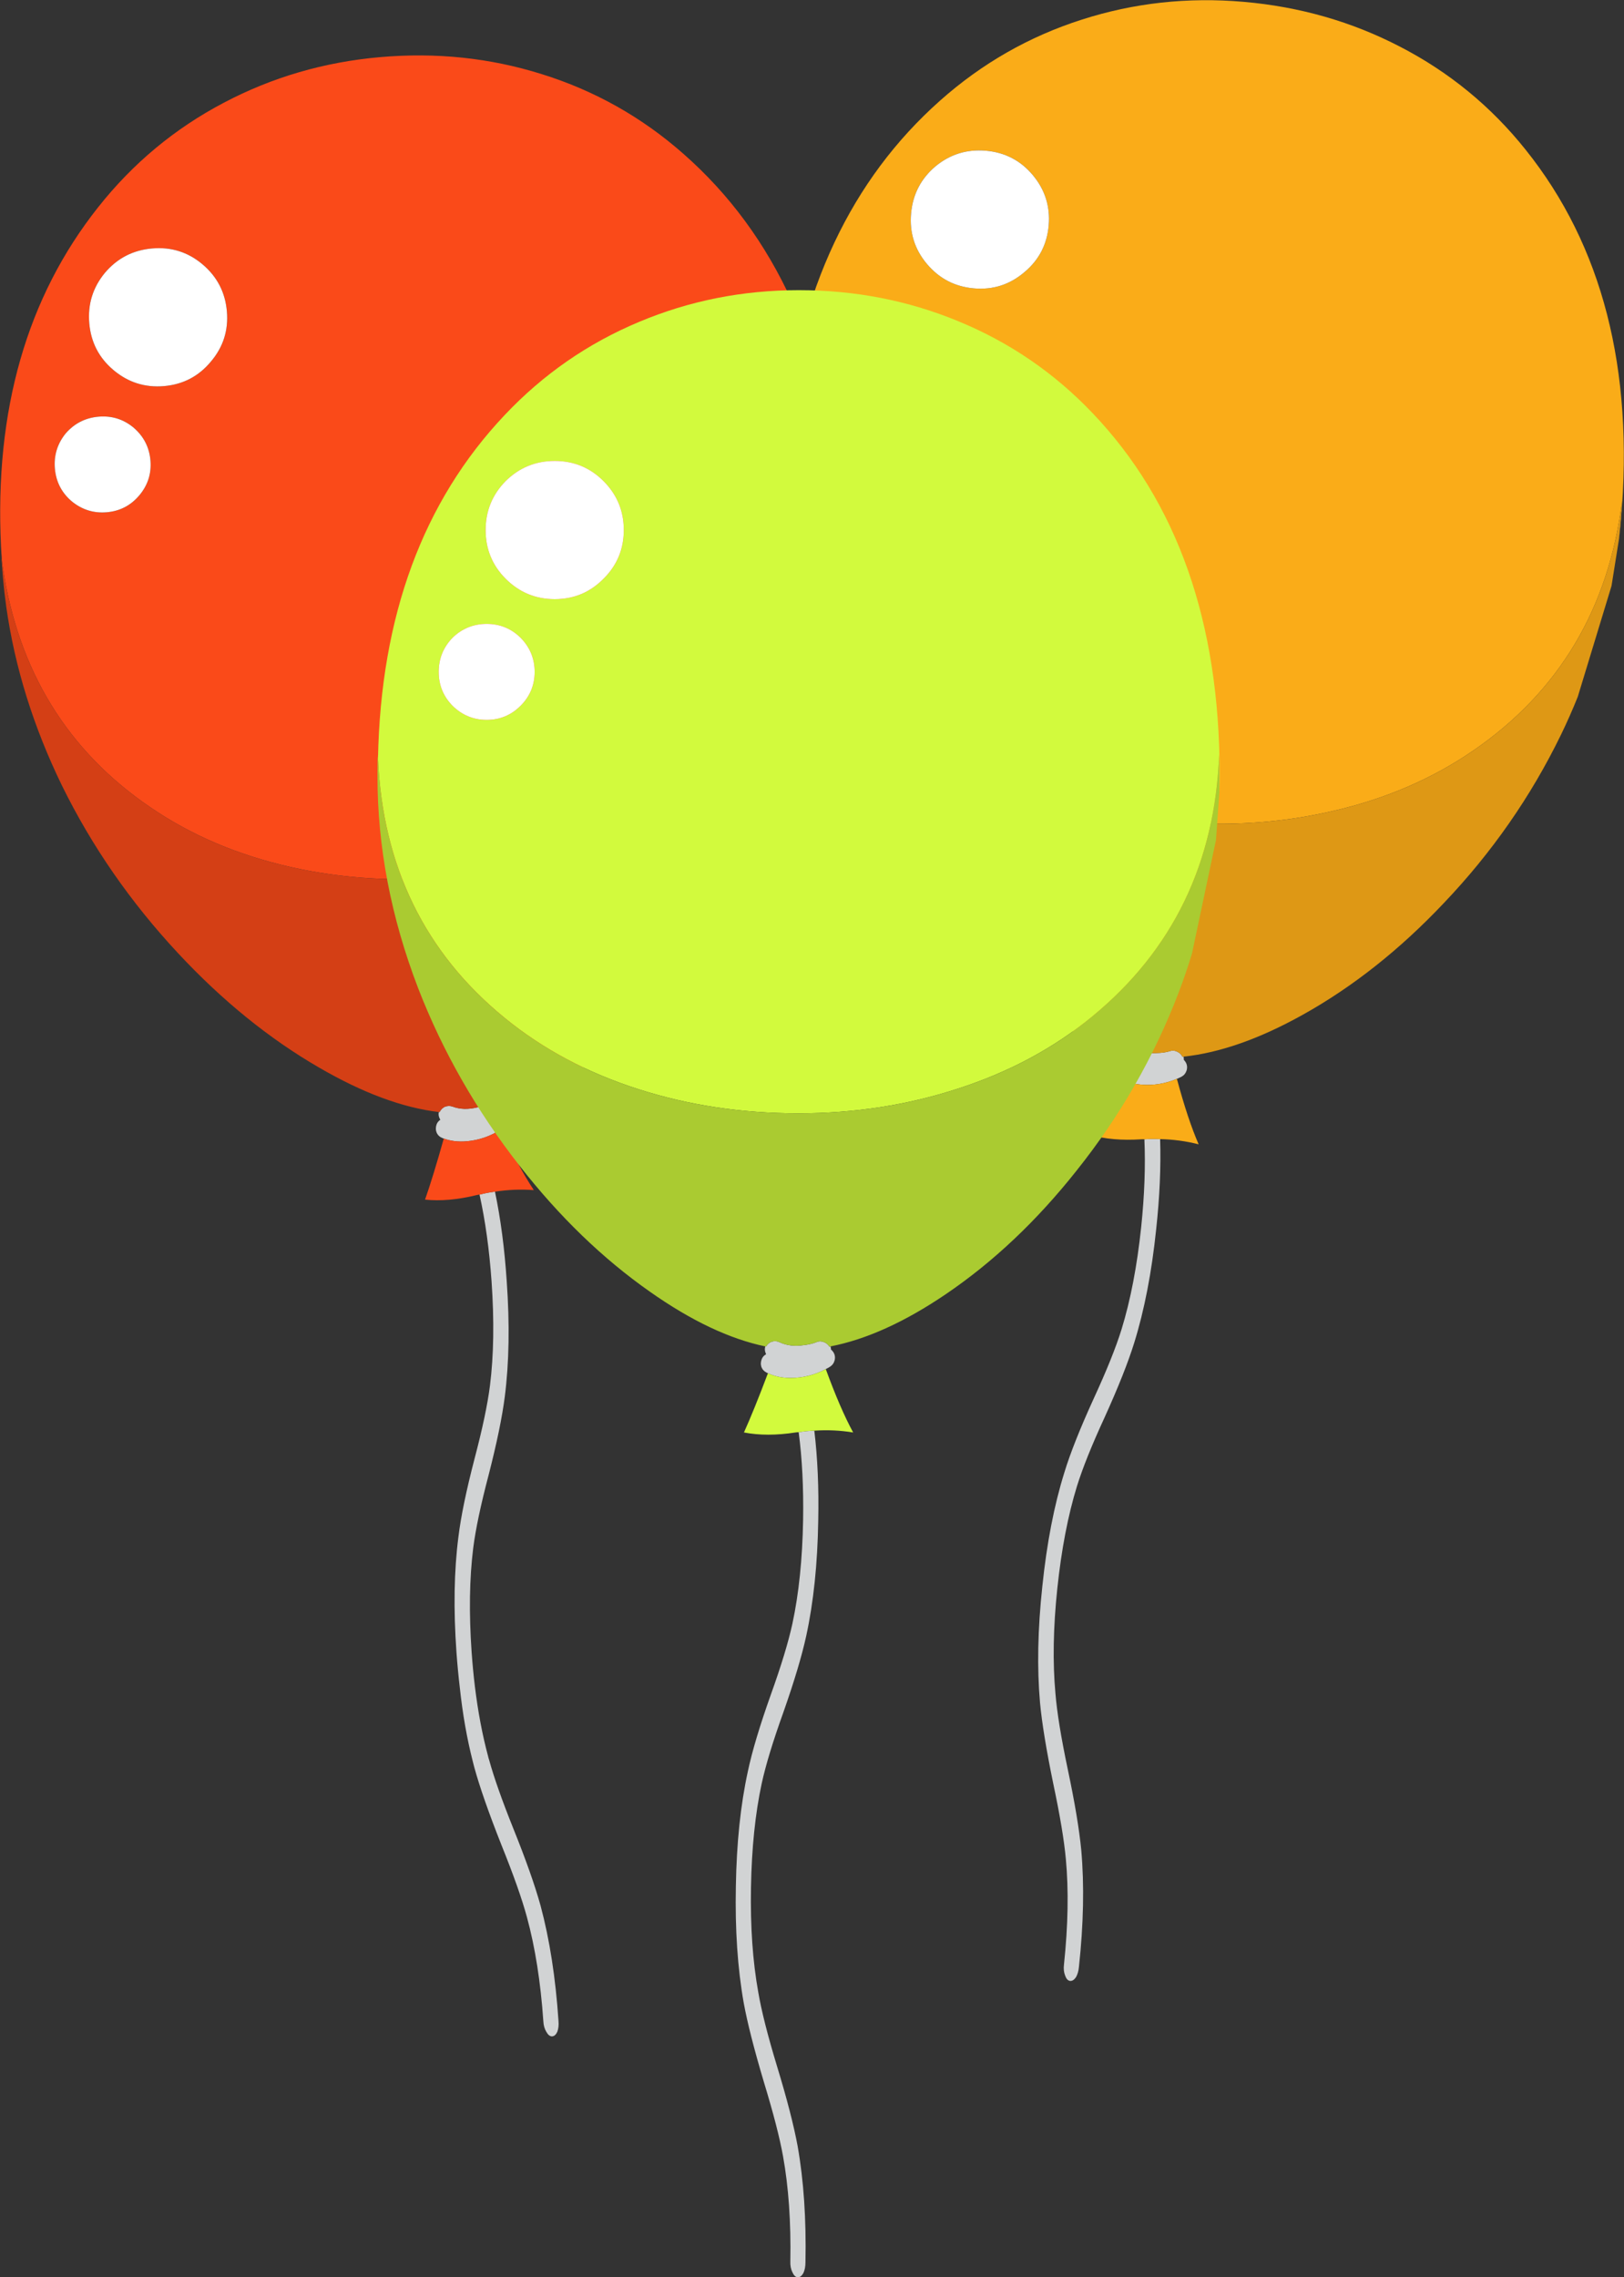 <?xml version="1.0" encoding="UTF-8" standalone="no"?>
<svg
   xmlns:dc="http://purl.org/dc/elements/1.1/"
   xmlns:cc="http://creativecommons.org/ns#"
   xmlns:rdf="http://www.w3.org/1999/02/22-rdf-syntax-ns#"
   xmlns:svg="http://www.w3.org/2000/svg"
   xmlns="http://www.w3.org/2000/svg"
   xmlns:xlink="http://www.w3.org/1999/xlink"
   xmlns:sodipodi="http://sodipodi.sourceforge.net/DTD/sodipodi-0.dtd"
   xmlns:inkscape="http://www.inkscape.org/namespaces/inkscape"
   version="1.1"
   preserveAspectRatio="none"
   x="0px"
   y="0px"
   width="311.531"
   height="436.692"
   viewBox="0 0 311.531 436.692"
   id="svg49"
   sodipodi:docname="balloons_good.svg"
   inkscape:version="0.92.3 (2405546, 2018-03-11)">
  <rect x="0" y="0" width="311.531" height="436.692" fill="#333333" stroke="none"/>
  <sodipodi:namedview
     pagecolor="#ffffff"
     bordercolor="#666666"
     borderopacity="1"
     objecttolerance="10"
     gridtolerance="10"
     guidetolerance="10"
     inkscape:pageopacity="0"
     inkscape:pageshadow="2"
     inkscape:window-width="1366"
     inkscape:window-height="705"
     id="namedview51"
     showgrid="false"
     fit-margin-top="0"
     fit-margin-left="0"
     fit-margin-right="0"
     fit-margin-bottom="0"
     inkscape:zoom="0.39333333"
     inkscape:cx="200.0101"
     inkscape:cy="257.05"
     inkscape:window-x="-8"
     inkscape:window-y="-8"
     inkscape:window-maximized="1"
     inkscape:current-layer="svg49" />
  <defs
     id="defs29">
    <g
       id="Symbol_12_0_Layer0_0_FILL">
      <path
         d="M -7.1,95.9 Q -5.95,90.6 -2.95,82.25 0.2,73.3 1.45,67.55 3.55,57.9 3.75,45.5 3.95,36.15 3,28.2 q -1.5,0.05 -3,0.3 1,7.6 0.85,16.8 -0.2,11.3 -2.05,19.9 -1.15,5.3 -4.15,13.65 -3.2,9 -4.4,14.7 -2.1,9.6 -2.3,22.05 -0.25,12.4 1.5,22.3 1.05,5.75 3.9,15.3 2.7,8.85 3.65,14.15 1.6,8.85 1.4,20.15 -0.05,1.2 0.4,2.1 0.4,0.9 1,0.95 h 0.05 q 0.6,0 1.05,-0.8 0.4,-0.85 0.4,-2.05 0.25,-12.4 -1.5,-22.3 -1.1,-5.95 -3.95,-15.3 -2.7,-8.9 -3.6,-14.2 -1.6,-8.85 -1.4,-20.1 0.2,-11.3 2.05,-19.9 m 0.85,-83.85 q -0.1,0 -0.15,0 -0.2,0.6 0.05,1.25 0.05,0.15 0.1,0.25 -0.55,0.3 -0.8,0.85 -0.35,0.8 -0.1,1.6 0.3,0.75 1.05,1.1 0.1,0.05 0.2,0.1 1.95,0.9 4.35,0.9 Q 2,18.1 5.2,16.4 5.6,16.2 6,15.95 6.7,15.5 6.9,14.7 7.1,13.85 6.65,13.15 6.45,12.85 6.2,12.65 6.2,12.35 6.1,12.05 6,12.1 5.9,12.1 q -0.35,-0.6 -1,-0.85 -0.8,-0.35 -1.55,0 -1,0.4 -2.35,0.55 -2.65,0.4 -4.65,-0.55 -0.75,-0.35 -1.55,-0.1 -0.65,0.25 -1.05,0.9 z"
         id="path2"
         inkscape:connector-curvature="0"
         style="fill:#d1d3d4;stroke:none" />
      <path
         d="m -1.55,18.1 q -2.4,0 -4.35,-0.9 -2.7,7.15 -4.6,11.35 4.4,0.85 9.9,0 Q -0.3,28.5 0,28.5 1.5,28.25 3,28.2 6.8,27.95 10.45,28.55 7.95,23.95 5.2,16.4 2,18.1 -1.55,18.1 M 30.6,-184.55 Q 16.2,-190.5 0,-190.5 q -16.15,0 -30.65,6.1 -14.7,6.15 -25.75,17.85 -23.5,24.85 -24.3,65.85 1.35,31.05 24.3,49.75 11,9 25.75,13.7 14.4,4.6 30.6,4.6 16.15,0 30.65,-4.75 14.7,-4.75 25.75,-13.85 23.15,-19.05 24.3,-50.2 0.05,2.05 0.05,4.15 0,1.55 0,3.1 0.05,-1.8 0.05,-3.55 0,-43.65 -24.4,-69.2 -11,-11.55 -25.75,-17.6 m -86.8,30.65 q 3.9,-3.85 9.4,-3.85 5.5,0 9.35,3.85 3.9,3.9 3.9,9.4 0,5.5 -3.9,9.35 -3.85,3.9 -9.35,3.9 -5.5,0 -9.4,-3.9 -3.85,-3.85 -3.85,-9.35 0,-5.5 3.85,-9.4 m -3.65,27.4 q 3.8,0 6.5,2.65 2.7,2.75 2.7,6.55 0,3.8 -2.7,6.5 -2.7,2.7 -6.5,2.7 -3.8,0 -6.55,-2.7 -2.65,-2.7 -2.65,-6.5 0,-3.8 2.65,-6.55 2.75,-2.65 6.55,-2.65 z"
         id="path4"
         inkscape:connector-curvature="0"
         style="fill:#faac18;stroke:none" />
      <path
         d="m 72.85,-55.7 q 1.45,-3.8 2.6,-7.6 l 4.6,-21.75 0.65,-9.15 q 0,-1.55 0,-3.1 0,-2.1 -0.05,-4.15 -1.15,31.15 -24.3,50.2 -11.05,9.1 -25.75,13.85 -14.5,4.75 -30.65,4.75 -16.2,0 -30.6,-4.6 -14.75,-4.7 -25.75,-13.7 -22.95,-18.7 -24.3,-49.75 -0.05,-0.4 -0.05,-0.75 -0.05,2.05 -0.05,4.15 0,20.35 7.8,40.65 7.05,18.2 19.45,34.05 11.45,14.65 25,24.15 11.85,8.35 22.15,10.5 0.05,0 0.15,0 0.4,-0.65 1.05,-0.9 0.8,-0.25 1.55,0.1 2,0.95 4.65,0.55 1.35,-0.15 2.35,-0.55 0.75,-0.35 1.55,0 0.65,0.25 1,0.85 0.1,0 0.2,-0.05 10.3,-2 22.1,-10 13.65,-9.25 25.1,-23.7 12.5,-15.65 19.55,-34.05 z"
         id="path6"
         inkscape:connector-curvature="0"
         style="fill:#de9815;stroke:none" />
      <path
         d="m -53.35,-123.85 q -2.7,-2.65 -6.5,-2.65 -3.8,0 -6.55,2.65 -2.65,2.75 -2.65,6.55 0,3.8 2.65,6.5 2.75,2.7 6.55,2.7 3.8,0 6.5,-2.7 2.7,-2.7 2.7,-6.5 0,-3.8 -2.7,-6.55 m 6.55,-33.9 q -5.5,0 -9.4,3.85 -3.85,3.9 -3.85,9.4 0,5.5 3.85,9.35 3.9,3.9 9.4,3.9 5.5,0 9.35,-3.9 3.9,-3.85 3.9,-9.35 0,-5.5 -3.9,-9.4 -3.85,-3.85 -9.35,-3.85 z"
         id="path8"
         inkscape:connector-curvature="0"
         style="fill:#ffffff;stroke:none" />
    </g>
    <g
       id="Symbol_11_0_Layer0_0_FILL">
      <path
         d="M -7.1,95.9 Q -5.95,90.6 -2.95,82.25 0.2,73.3 1.45,67.55 3.55,57.9 3.75,45.5 3.95,36.15 3,28.2 q -1.5,0.05 -3,0.3 1,7.6 0.85,16.8 -0.2,11.3 -2.05,19.9 -1.15,5.3 -4.15,13.65 -3.2,9 -4.4,14.7 -2.1,9.6 -2.3,22.05 -0.05,3.45 0.05,6.75 0.15,7.7 1.25,14.35 0.1,0.6 0.2,1.2 1.05,5.75 3.9,15.3 2.7,8.85 3.65,14.15 1.6,8.85 1.4,20.15 -0.05,1.2 0.4,2.1 0.4,0.9 1,0.95 h 0.05 q 0.6,0 1.05,-0.8 0.4,-0.85 0.4,-2.05 0.25,-12.4 -1.5,-22.3 -1.1,-5.95 -3.95,-15.3 -2.5,-8.25 -3.45,-13.4 -0.1,-0.4 -0.15,-0.8 -1.1,-6.2 -1.35,-13.55 -0.1,-3.15 -0.05,-6.55 0.2,-11.3 2.05,-19.9 m 0.85,-83.85 q -0.1,0 -0.15,0 -0.2,0.6 0.05,1.25 0.05,0.15 0.1,0.25 -0.55,0.3 -0.8,0.85 -0.35,0.8 -0.1,1.6 0.3,0.75 1.05,1.1 0.1,0.05 0.2,0.1 1.95,0.9 4.35,0.9 Q 2,18.1 5.2,16.4 5.6,16.2 6,15.95 6.7,15.5 6.9,14.7 7.1,13.85 6.65,13.15 6.45,12.85 6.2,12.65 6.2,12.35 6.1,12.05 6,12.1 5.9,12.1 q -0.35,-0.6 -1,-0.85 -0.8,-0.35 -1.55,0 -1,0.4 -2.35,0.55 -2.65,0.4 -4.65,-0.55 -0.75,-0.35 -1.55,-0.1 -0.65,0.25 -1.05,0.9 z"
         id="path11"
         inkscape:connector-curvature="0"
         style="fill:#d1d3d4;stroke:none" />
      <path
         d="m -1.55,18.1 q -2.4,0 -4.35,-0.9 -2.7,7.15 -4.6,11.35 4.4,0.85 9.9,0 Q -0.3,28.5 0,28.5 1.5,28.25 3,28.2 6.8,27.95 10.45,28.55 7.95,23.95 5.2,16.4 2,18.1 -1.55,18.1 M 30.6,-184.55 Q 16.2,-190.5 0,-190.5 q -16.15,0 -30.65,6.1 -14.7,6.15 -25.75,17.85 -22.75,24.05 -24.25,63.25 -0.05,1.25 -0.05,2.6 0,0.7 0.05,1.4 1.85,30.1 24.25,48.35 11,9 25.75,13.7 14.4,4.6 30.6,4.6 16.15,0 30.65,-4.75 14.7,-4.75 25.75,-13.85 23.15,-19.05 24.3,-50.2 0.05,2.05 0.05,4.15 0,1.55 0,3.1 0.05,-1.8 0.05,-3.55 0,-43.65 -24.4,-69.2 -11,-11.55 -25.75,-17.6 m -86.8,30.65 q 3.9,-3.85 9.4,-3.85 5.5,0 9.35,3.85 3.9,3.9 3.9,9.4 0,5.5 -3.9,9.35 -3.85,3.9 -9.35,3.9 -5.5,0 -9.4,-3.9 -3.85,-3.85 -3.85,-9.35 0,-5.5 3.85,-9.4 m -3.65,27.4 q 3.8,0 6.5,2.65 2.7,2.75 2.7,6.55 0,3.8 -2.7,6.5 -2.7,2.7 -6.5,2.7 -3.8,0 -6.55,-2.7 -2.65,-2.7 -2.65,-6.5 0,-3.8 2.65,-6.55 2.75,-2.65 6.55,-2.65 z"
         id="path13"
         inkscape:connector-curvature="0"
         style="fill:#fa4a19;stroke:none" />
      <path
         d="m 72.85,-55.7 q 1.45,-3.8 2.6,-7.6 l 4.6,-21.75 0.65,-9.15 q 0,-1.55 0,-3.1 0,-2.1 -0.05,-4.15 -1.15,31.15 -24.3,50.2 -11.05,9.1 -25.75,13.85 -14.5,4.75 -30.65,4.75 -16.2,0 -30.6,-4.6 -14.75,-4.7 -25.75,-13.7 -22.4,-18.25 -24.25,-48.35 -0.05,-0.7 -0.05,-1.4 -0.05,-0.4 -0.05,-0.75 -0.05,2.05 -0.05,4.15 0,2.8 0.15,5.65 0.95,17.5 7.65,35 7.05,18.2 19.45,34.05 11.45,14.65 25,24.15 11.85,8.35 22.15,10.5 0.05,0 0.15,0 0.4,-0.65 1.05,-0.9 0.8,-0.25 1.55,0.1 2,0.95 4.65,0.55 1.35,-0.15 2.35,-0.55 0.75,-0.35 1.55,0 0.65,0.25 1,0.85 0.1,0 0.2,-0.05 10.3,-2 22.1,-10 13.65,-9.25 25.1,-23.7 12.5,-15.65 19.55,-34.05 z"
         id="path15"
         inkscape:connector-curvature="0"
         style="fill:#d43f15;stroke:none" />
      <path
         d="m -53.35,-123.85 q -2.7,-2.65 -6.5,-2.65 -3.8,0 -6.55,2.65 -2.65,2.75 -2.65,6.55 0,3.8 2.65,6.5 2.75,2.7 6.55,2.7 3.8,0 6.5,-2.7 2.7,-2.7 2.7,-6.5 0,-3.8 -2.7,-6.55 m 6.55,-33.9 q -5.5,0 -9.4,3.85 -3.85,3.9 -3.85,9.4 0,5.5 3.85,9.35 3.9,3.9 9.4,3.9 5.5,0 9.35,-3.9 3.9,-3.85 3.9,-9.35 0,-5.5 -3.9,-9.4 -3.85,-3.85 -9.35,-3.85 z"
         id="path17"
         inkscape:connector-curvature="0"
         style="fill:#ffffff;stroke:none" />
    </g>
    <g
       id="Symbol_10_0_Layer0_0_FILL">
      <path
         d="M -7.1,95.9 Q -5.95,90.6 -2.95,82.25 0.2,73.3 1.45,67.55 3.55,57.9 3.75,45.5 3.95,36.15 3,28.2 q -1.5,0.05 -3,0.3 1,7.6 0.85,16.8 -0.2,11.3 -2.05,19.9 -1.15,5.3 -4.15,13.65 -3.2,9 -4.4,14.7 -2.1,9.6 -2.3,22.05 -0.25,12.4 1.5,22.3 1.05,5.75 3.9,15.3 2.7,8.85 3.65,14.15 1.6,8.85 1.4,20.15 -0.05,1.2 0.4,2.1 0.4,0.9 1,0.95 h 0.05 q 0.6,0 1.05,-0.8 0.4,-0.85 0.4,-2.05 0.25,-12.4 -1.5,-22.3 -1.1,-5.95 -3.95,-15.3 -2.7,-8.9 -3.6,-14.2 -1.6,-8.85 -1.4,-20.1 0.2,-11.3 2.05,-19.9 m 0.85,-83.85 q -0.1,0 -0.15,0 -0.2,0.6 0.05,1.25 0.05,0.15 0.1,0.25 -0.55,0.3 -0.8,0.85 -0.35,0.8 -0.1,1.6 0.3,0.75 1.05,1.1 0.1,0.05 0.2,0.1 1.95,0.9 4.35,0.9 Q 2,18.1 5.2,16.4 5.6,16.2 6,15.95 6.7,15.5 6.9,14.7 7.1,13.85 6.65,13.15 6.45,12.85 6.2,12.65 6.2,12.35 6.1,12.05 6,12.1 5.9,12.1 q -0.35,-0.6 -1,-0.85 -0.8,-0.35 -1.55,0 -1,0.4 -2.35,0.55 -2.65,0.4 -4.65,-0.55 -0.75,-0.35 -1.55,-0.1 -0.65,0.25 -1.05,0.9 z"
         id="path20"
         inkscape:connector-curvature="0"
         style="fill:#d1d3d4;stroke:none" />
      <path
         d="m -1.55,18.1 q -2.4,0 -4.35,-0.9 -2.7,7.15 -4.6,11.35 4.4,0.85 9.9,0 Q -0.3,28.5 0,28.5 1.5,28.25 3,28.2 6.8,27.95 10.45,28.55 7.95,23.95 5.2,16.4 2,18.1 -1.55,18.1 M 30.6,-184.55 Q 16.2,-190.5 0,-190.5 q -16.15,0 -30.65,6.1 -14.7,6.15 -25.75,17.85 -23.5,24.85 -24.3,65.85 1.35,31.05 24.3,49.75 11,9 25.75,13.7 14.4,4.6 30.6,4.6 16.15,0 30.65,-4.75 14.7,-4.75 25.75,-13.85 23.15,-19.05 24.3,-50.2 0.05,2.05 0.05,4.15 0,1.55 0,3.1 0.05,-1.8 0.05,-3.55 0,-43.65 -24.4,-69.2 -11,-11.55 -25.75,-17.6 m -86.8,30.65 q 3.9,-3.85 9.4,-3.85 5.5,0 9.35,3.85 3.9,3.9 3.9,9.4 0,5.5 -3.9,9.35 -3.85,3.9 -9.35,3.9 -5.5,0 -9.4,-3.9 -3.85,-3.85 -3.85,-9.35 0,-5.5 3.85,-9.4 m -3.65,27.4 q 3.8,0 6.5,2.65 2.7,2.75 2.7,6.55 0,3.8 -2.7,6.5 -2.7,2.7 -6.5,2.7 -3.8,0 -6.55,-2.7 -2.65,-2.7 -2.65,-6.5 0,-3.8 2.65,-6.55 2.75,-2.65 6.55,-2.65 z"
         id="path22"
         inkscape:connector-curvature="0"
         style="fill:#d2fa3d;stroke:none" />
      <path
         d="m 72.85,-55.7 q 1.45,-3.8 2.6,-7.6 l 4.6,-21.75 0.65,-9.15 q 0,-1.55 0,-3.1 0,-2.1 -0.05,-4.15 -1.15,31.15 -24.3,50.2 -11.05,9.1 -25.75,13.85 -14.5,4.75 -30.65,4.75 -16.2,0 -30.6,-4.6 -14.75,-4.7 -25.75,-13.7 -22.95,-18.7 -24.3,-49.75 -0.05,-0.4 -0.05,-0.75 -0.05,2.05 -0.05,4.15 0,20.35 7.8,40.65 7.05,18.2 19.45,34.05 11.45,14.65 25,24.15 11.85,8.35 22.15,10.5 0.05,0 0.15,0 0.4,-0.65 1.05,-0.9 0.8,-0.25 1.55,0.1 2,0.95 4.65,0.55 1.35,-0.15 2.35,-0.55 0.75,-0.35 1.55,0 0.65,0.25 1,0.85 0.1,0 0.2,-0.05 10.3,-2 22.1,-10 13.65,-9.25 25.1,-23.7 12.5,-15.65 19.55,-34.05 z"
         id="path24"
         inkscape:connector-curvature="0"
         style="fill:#aacb31;stroke:none" />
      <path
         d="m -53.35,-123.85 q -2.7,-2.65 -6.5,-2.65 -3.8,0 -6.55,2.65 -2.65,2.75 -2.65,6.55 0,3.8 2.65,6.5 2.75,2.7 6.55,2.7 3.8,0 6.5,-2.7 2.7,-2.7 2.7,-6.5 0,-3.8 -2.7,-6.55 m 6.55,-33.9 q -5.5,0 -9.4,3.85 -3.85,3.9 -3.85,9.4 0,5.5 3.85,9.35 3.9,3.9 9.4,3.9 5.5,0 9.35,-3.9 3.9,-3.85 3.9,-9.35 0,-5.5 -3.9,-9.4 -3.85,-3.85 -9.35,-3.85 z"
         id="path26"
         inkscape:connector-curvature="0"
         style="fill:#ffffff;stroke:none" />
    </g>
  </defs>
  <g
     transform="matrix(0.996,0.087,-0.087,0.996,222.01,190.092)"
     id="g35">
    <g
       id="g33">
      <use
         xlink:href="#Symbol_12_0_Layer0_0_FILL"
         id="use31"
         x="0"
         y="0"
         width="100%"
         height="100%" />
    </g>
  </g>
  <g
     transform="matrix(0.996,-0.087,0.087,0.996,89.51,200.692)"
     id="g41">
    <g
       id="g39">
      <use
         xlink:href="#Symbol_11_0_Layer0_0_FILL"
         id="use37"
         x="0"
         y="0"
         width="100%"
         height="100%" />
    </g>
  </g>
  <g
     transform="translate(153.21,246.142)"
     id="g47">
    <g
       id="g45">
      <use
         xlink:href="#Symbol_10_0_Layer0_0_FILL"
         id="use43"
         x="0"
         y="0"
         width="100%"
         height="100%" />
    </g>
  </g>
</svg>
